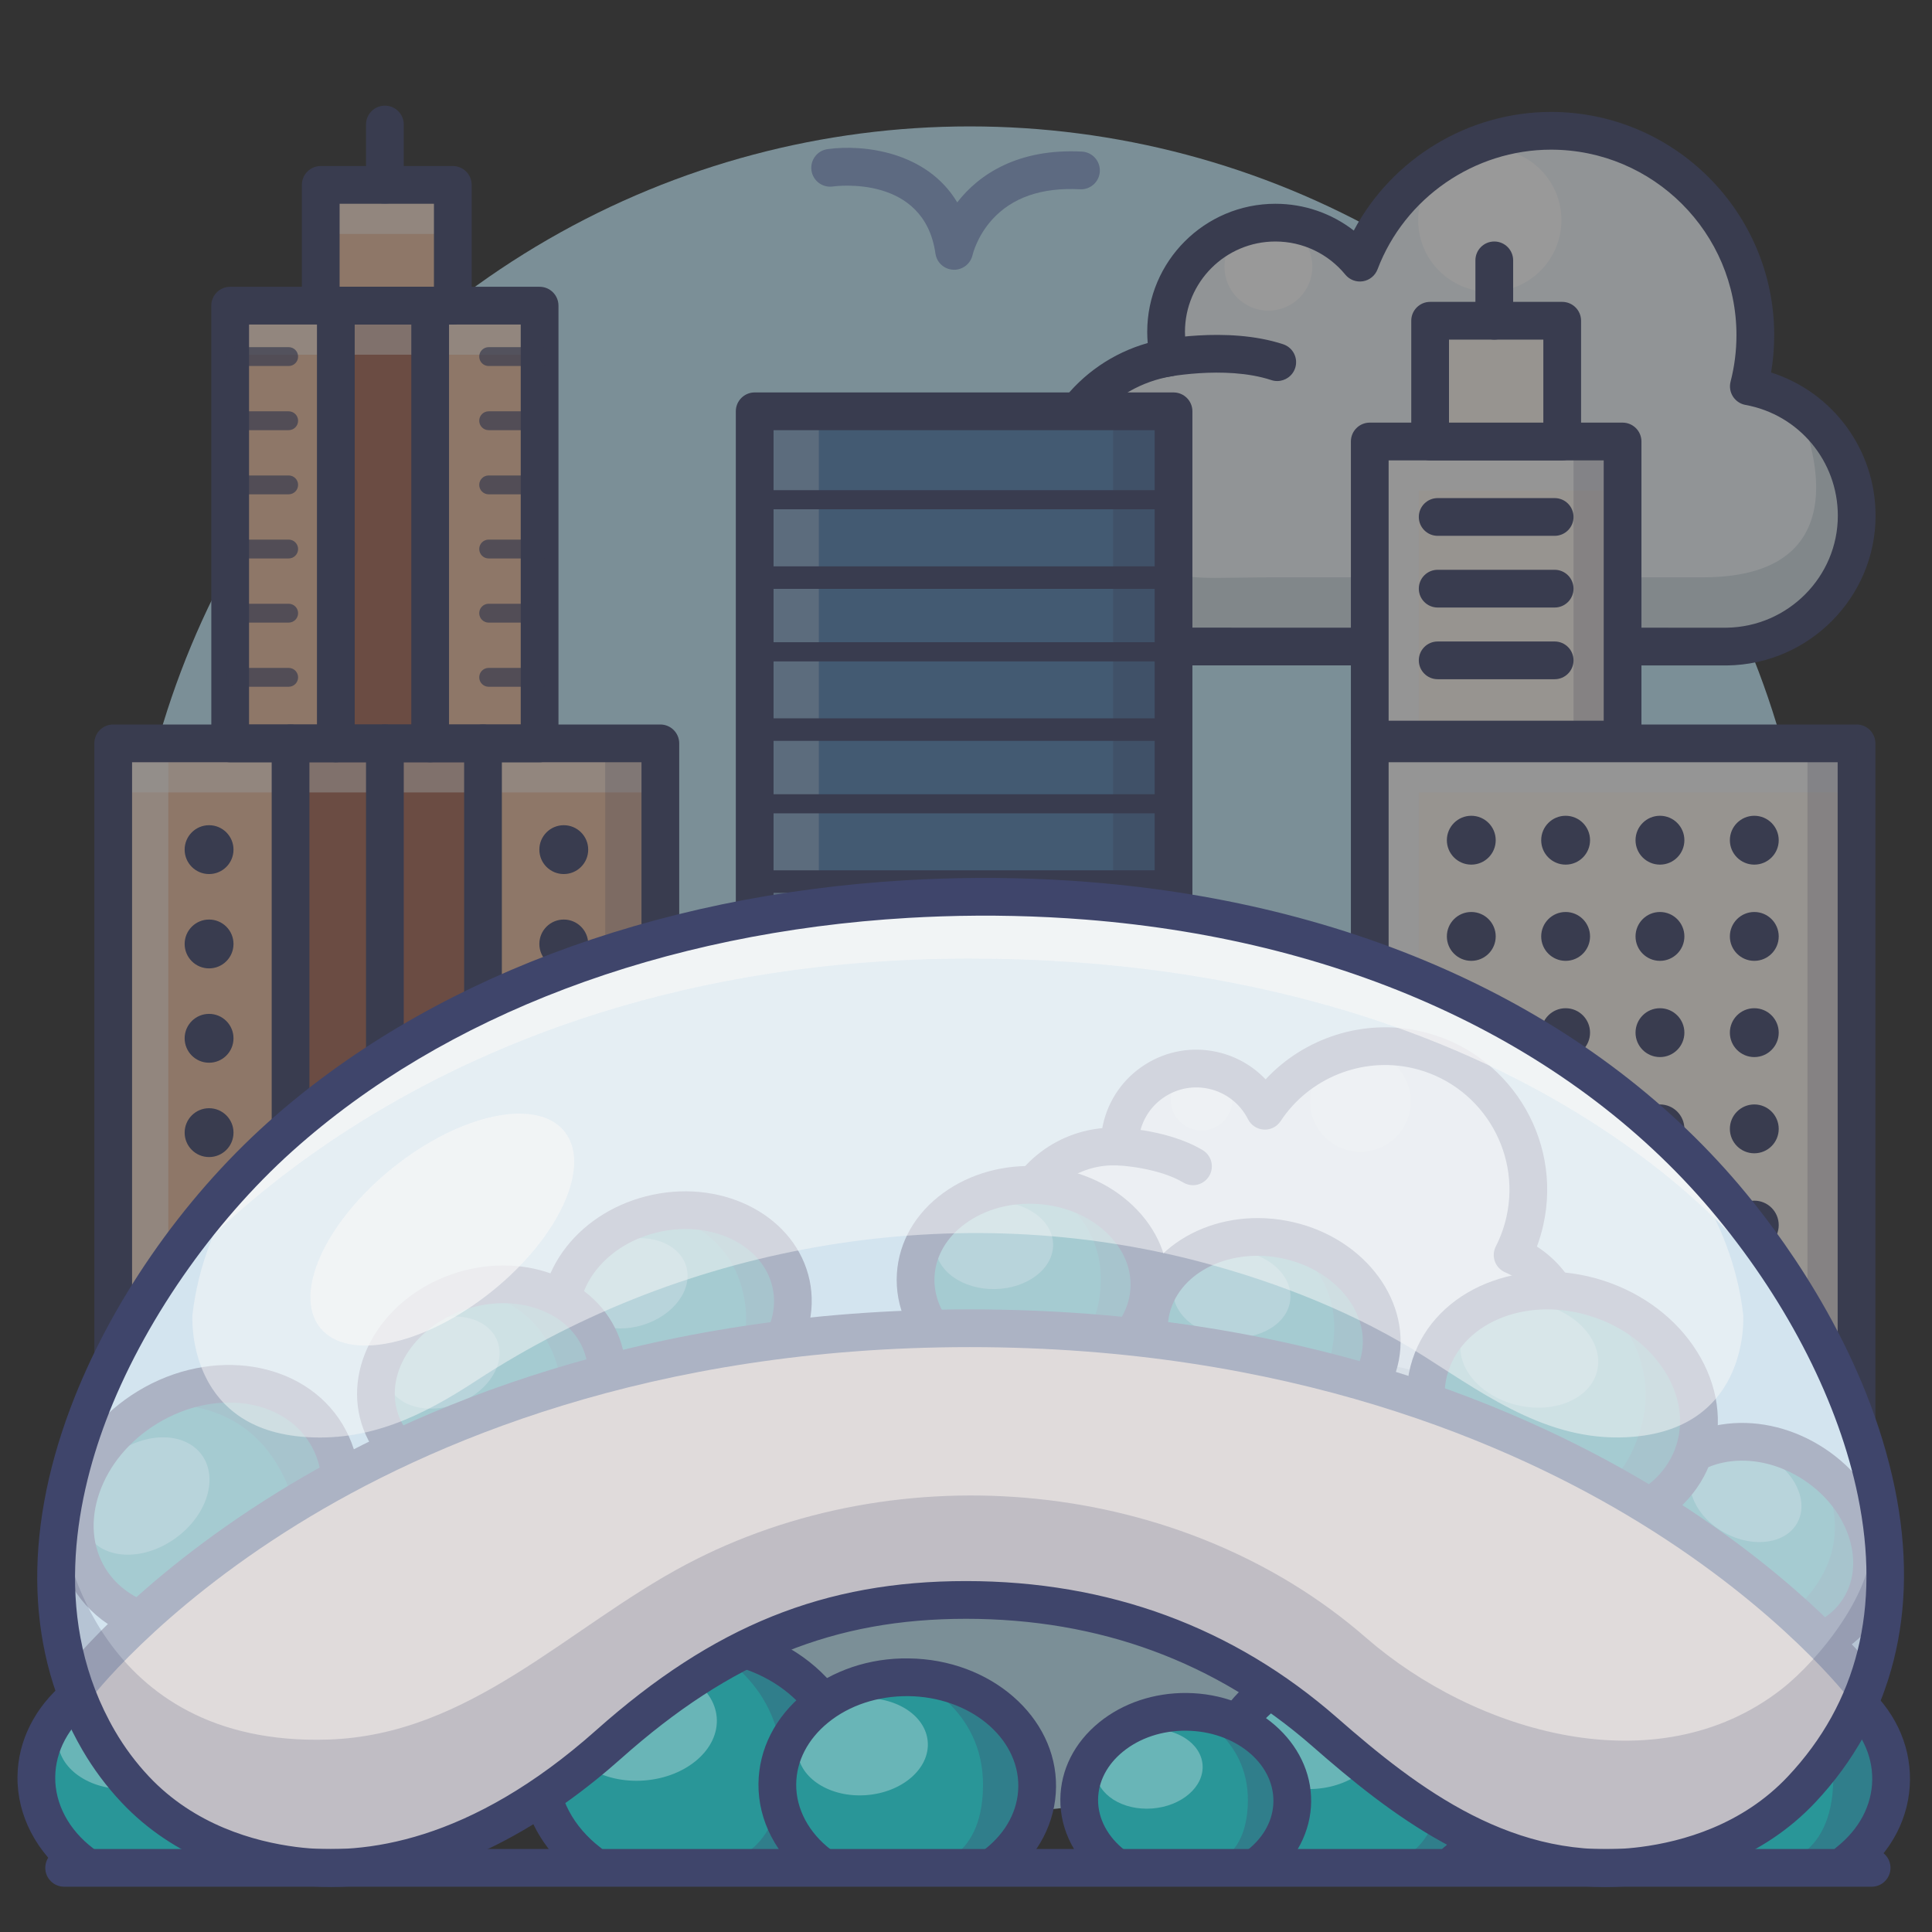 <?xml version="1.0" ?><svg enable-background="new 0 0 512 512" version="1.1" viewBox="0 0 512 512" xml:space="preserve" xmlns="http://www.w3.org/2000/svg" xmlns:xlink="http://www.w3.org/1999/xlink"><rect x="0" y="0" width="512" height="512" fill="#333333" stroke="none"/><g id="Colors"><g opacity="0.5"><g><g><g><circle cx="257" cy="257" fill="#C3ECFC" r="223.5"/></g></g></g><g><g><rect fill="#EABC9D" height="116" width="82" x="61" y="81"/></g></g><g><g><rect fill="#A36654" height="114" width="28" x="89" y="79"/></g></g><g><g><rect fill="#EABC9D" height="203" width="145" x="30" y="197"/></g></g><g><g><g><path d="M492.045,136.668c0,19.104-15.372,34.36-34.422,34.583c-0.138,0.004-0.28-0.251-0.42-0.251H316.162       c-0.42,0-0.84,0.247-1.259,0.234c-20.745-0.664-37.359-17.562-37.359-38.472c0-19.174,13.974-35.02,32.292-38.034       c-0.528-2.182-0.81-4.435-0.81-6.785c0-15.997,12.967-28.948,28.964-28.948c9.025,0,17.084,4.135,22.395,10.607       c7.75-20.43,27.499-34.941,50.645-34.941c29.908,0,54.15,24.243,54.15,54.151c0,4.689-0.596,9.236-1.717,13.577       C479.721,105.336,492.045,119.564,492.045,136.668z" fill="#EFF5F9"/></g></g><g><g><path d="M347.793,70.68c0,6.438-5.218,11.655-11.655,11.655c-6.436,0-11.655-5.217-11.655-11.655       c0-6.437,5.219-11.655,11.655-11.655C342.575,59.024,347.793,64.243,347.793,70.68z" fill="#FFFFFF"/></g></g><g><g><path d="M413.797,58.349c0,10.487-8.502,18.989-18.991,18.989c-10.487,0-18.99-8.502-18.99-18.989       c0-10.488,8.503-18.99,18.99-18.99C405.295,39.358,413.797,47.861,413.797,58.349z" fill="#FFFFFF"/></g></g><g><g><path d="M322.089,153.159c-47.089,0-41.589-39.409-41.589-39.409c-11.25,60,37.666,57.25,37.666,57.25       s124.145,0,139.457,0c15.314,0,30.625-9.173,34.233-28.914C495.462,122.344,475,105.469,475,105.469       c2.277,3.29,22.36,47.531-23.704,47.531H336.01L322.089,153.159z" fill="#CFDBE2"/></g></g><g><g><path d="M440.413,168.298v0.003h-0.38C440.158,168.301,440.287,168.301,440.413,168.298z" fill="#4D4D4D"/></g></g><g><g><path d="M429.138,176.354c-41.585,0-113.969-0.013-114.392-0.026c-23.666-0.757-42.202-19.872-42.202-43.517       c0-19.75,13.026-36.652,31.611-41.907c-0.085-0.98-0.128-1.963-0.128-2.948c0-18.722,15.236-33.954,33.964-33.954       c7.62,0,14.886,2.526,20.777,7.094c10.155-19.061,30.322-31.433,52.262-31.433c32.616,0,59.15,26.535,59.15,59.151       c0,3.327-0.277,6.64-0.826,9.898c16.313,5.192,27.691,20.418,27.691,37.956c0,21.625-17.658,39.425-39.363,39.678       C457.488,176.351,445.776,176.354,429.138,176.354z M457.616,171.347h0.01H457.616z M315.002,166.33       c3.376,0.013,141.602,0.022,142.6,0.017c16.274-0.245,29.443-13.537,29.443-29.679c0-14.441-10.292-26.788-24.474-29.358       c-1.368-0.248-2.57-1.054-3.32-2.225c-0.749-1.17-0.977-2.6-0.63-3.946c1.034-4.002,1.558-8.149,1.558-12.326       c0-27.102-22.049-49.151-49.15-49.151c-20.299,0-38.773,12.746-45.97,31.716c-0.633,1.668-2.106,2.873-3.867,3.161       c-1.76,0.287-3.541-0.384-4.673-1.763c-4.575-5.577-11.329-8.775-18.529-8.775c-13.214,0-23.964,10.746-23.964,23.954       c0,1.895,0.225,3.786,0.669,5.621c0.327,1.352,0.077,2.778-0.691,3.938c-0.768,1.159-1.984,1.946-3.357,2.172       c-16.284,2.679-28.104,16.61-28.104,33.124C282.544,151.004,296.796,165.716,315.002,166.33z" fill="#3F456B"/></g></g><g><g><path d="M338.479,100.979c-0.518,0-1.044-0.081-1.562-0.251c-12.423-4.085-28.917-0.594-29.082-0.559       c-2.699,0.585-5.36-1.131-5.944-3.83s1.13-5.36,3.83-5.944c0.782-0.17,19.342-4.091,34.319,0.832       c2.624,0.862,4.051,3.688,3.188,6.312C342.536,99.644,340.58,100.979,338.479,100.979z" fill="#3F456B"/></g></g></g><g><g><rect fill="#FCF5ED" height="203" width="129" x="363" y="197"/></g></g><g><g><rect fill="#F7F7F7" height="203" width="13" x="363" y="197"/></g></g><g><g><rect fill="#F7F7F7" height="13" width="129" x="363" y="197"/></g></g><g><g><rect fill="#A36654" height="204" width="53" x="77" y="197"/></g></g><g><g><path d="M492,405H363c-2.761,0-5-2.239-5-5V197c0-2.761,2.239-5,5-5h129c2.761,0,5,2.239,5,5v203      C497,402.761,494.761,405,492,405z M368,395h119V202H368V395z" fill="#3F456B"/></g></g><g opacity="0.2"><g><rect fill="#3F456B" height="203" width="13" x="479" y="197"/></g></g><g opacity="0.5"><g><rect fill="#F7F7F7" height="203" width="14.612" x="30" y="197"/></g></g><g opacity="0.5"><g><rect fill="#F7F7F7" height="13" width="145" x="30" y="197"/></g></g><g opacity="0.5"><g><rect fill="#F7F7F7" height="13" width="87" x="59" y="81"/></g></g><g><g><path d="M175,405H30c-2.761,0-5-2.239-5-5V197c0-2.761,2.239-5,5-5h145c2.761,0,5,2.239,5,5v203      C180,402.761,177.761,405,175,405z M35,395h135V202H35V395z" fill="#3F456B"/></g></g><g opacity="0.2"><g><rect fill="#3F456B" height="203" width="14.612" x="160.388" y="197"/></g></g><g><g><rect fill="#FCF5ED" height="79" width="67" x="363" y="117"/></g></g><g><g><rect fill="#F7F7F7" height="79" width="13" x="363" y="117"/></g></g><g><g><rect fill="#F7F7F7" height="13" width="67" x="363" y="117"/></g></g><g><g><path d="M430,201h-67c-2.761,0-5-2.239-5-5v-79c0-2.761,2.239-5,5-5h67c2.761,0,5,2.239,5,5v79      C435,198.761,432.761,201,430,201z M368,191h57v-69h-57V191z" fill="#3F456B"/></g></g><g><g><rect fill="#FCF5ED" height="32" width="35" x="379" y="85"/></g></g><g><g><path d="M414,122h-35c-2.761,0-5-2.239-5-5V85c0-2.761,2.239-5,5-5h35c2.761,0,5,2.239,5,5v32      C419,119.761,416.761,122,414,122z M384,112h25V90h-25V112z" fill="#3F456B"/></g></g><g opacity="0.2"><g><rect fill="#3F456B" height="79" width="13" x="417" y="117"/></g></g><g><g><g><path d="M396.379,222.662c0,3.575-2.897,6.473-6.473,6.473c-3.574,0-6.473-2.898-6.473-6.473       c0-3.575,2.898-6.474,6.473-6.474C393.482,216.189,396.379,219.087,396.379,222.662z" fill="#3F456B"/></g></g><g><g><path d="M421.379,222.662c0,3.575-2.897,6.473-6.473,6.473c-3.574,0-6.473-2.898-6.473-6.473       c0-3.575,2.898-6.474,6.473-6.474C418.482,216.189,421.379,219.087,421.379,222.662z" fill="#3F456B"/></g></g><g><g><path d="M446.379,222.662c0,3.575-2.897,6.473-6.473,6.473c-3.574,0-6.473-2.898-6.473-6.473       c0-3.575,2.898-6.474,6.473-6.474C443.482,216.189,446.379,219.087,446.379,222.662z" fill="#3F456B"/></g></g><g><g><path d="M471.379,222.662c0,3.575-2.897,6.473-6.473,6.473c-3.574,0-6.473-2.898-6.473-6.473       c0-3.575,2.898-6.474,6.473-6.474C468.482,216.189,471.379,219.087,471.379,222.662z" fill="#3F456B"/></g></g></g><g><g><g><path d="M55.406,231.634c-3.575,0-6.473-2.896-6.473-6.473c0-3.574,2.898-6.473,6.473-6.473       c3.575,0,6.474,2.898,6.474,6.473C61.879,228.738,58.98,231.634,55.406,231.634z" fill="#3F456B"/></g></g><g><g><path d="M55.406,256.634c-3.575,0-6.473-2.896-6.473-6.473c0-3.574,2.898-6.473,6.473-6.473       c3.575,0,6.474,2.898,6.474,6.473C61.879,253.738,58.98,256.634,55.406,256.634z" fill="#3F456B"/></g></g><g><g><path d="M55.406,281.634c-3.575,0-6.473-2.896-6.473-6.473c0-3.574,2.898-6.473,6.473-6.473       c3.575,0,6.474,2.898,6.474,6.473C61.879,278.738,58.98,281.634,55.406,281.634z" fill="#3F456B"/></g></g><g><g><path d="M55.406,306.634c-3.575,0-6.473-2.896-6.473-6.473c0-3.574,2.898-6.473,6.473-6.473       c3.575,0,6.474,2.898,6.474,6.473C61.879,303.738,58.98,306.634,55.406,306.634z" fill="#3F456B"/></g></g></g><g><g><g><path d="M149.406,231.634c-3.575,0-6.473-2.896-6.473-6.473c0-3.574,2.898-6.473,6.473-6.473       c3.575,0,6.474,2.898,6.474,6.473C155.879,228.738,152.98,231.634,149.406,231.634z" fill="#3F456B"/></g></g><g><g><path d="M149.406,256.634c-3.575,0-6.473-2.896-6.473-6.473c0-3.574,2.898-6.473,6.473-6.473       c3.575,0,6.474,2.898,6.474,6.473C155.879,253.738,152.98,256.634,149.406,256.634z" fill="#3F456B"/></g></g><g><g><path d="M149.406,281.634c-3.575,0-6.473-2.896-6.473-6.473c0-3.574,2.898-6.473,6.473-6.473       c3.575,0,6.474,2.898,6.474,6.473C155.879,278.738,152.98,281.634,149.406,281.634z" fill="#3F456B"/></g></g><g><g><path d="M149.406,306.634c-3.575,0-6.473-2.896-6.473-6.473c0-3.574,2.898-6.473,6.473-6.473       c3.575,0,6.474,2.898,6.474,6.473C155.879,303.738,152.98,306.634,149.406,306.634z" fill="#3F456B"/></g></g></g><g><g><g><path d="M396.379,273.662c0,3.575-2.897,6.473-6.473,6.473c-3.574,0-6.473-2.898-6.473-6.473       c0-3.575,2.898-6.474,6.473-6.474C393.482,267.189,396.379,270.087,396.379,273.662z" fill="#3F456B"/></g></g><g><g><path d="M421.379,273.662c0,3.575-2.897,6.473-6.473,6.473c-3.574,0-6.473-2.898-6.473-6.473       c0-3.575,2.898-6.474,6.473-6.474C418.482,267.189,421.379,270.087,421.379,273.662z" fill="#3F456B"/></g></g><g><g><path d="M446.379,273.662c0,3.575-2.897,6.473-6.473,6.473c-3.574,0-6.473-2.898-6.473-6.473       c0-3.575,2.898-6.474,6.473-6.474C443.482,267.189,446.379,270.087,446.379,273.662z" fill="#3F456B"/></g></g><g><g><path d="M471.379,273.662c0,3.575-2.897,6.473-6.473,6.473c-3.574,0-6.473-2.898-6.473-6.473       c0-3.575,2.898-6.474,6.473-6.474C468.482,267.189,471.379,270.087,471.379,273.662z" fill="#3F456B"/></g></g></g><g><g><g><path d="M396.379,299.162c0,3.575-2.897,6.473-6.473,6.473c-3.574,0-6.473-2.898-6.473-6.473       c0-3.575,2.898-6.474,6.473-6.474C393.482,292.689,396.379,295.587,396.379,299.162z" fill="#3F456B"/></g></g><g><g><path d="M421.379,299.162c0,3.575-2.897,6.473-6.473,6.473c-3.574,0-6.473-2.898-6.473-6.473       c0-3.575,2.898-6.474,6.473-6.474C418.482,292.689,421.379,295.587,421.379,299.162z" fill="#3F456B"/></g></g><g><g><path d="M446.379,299.162c0,3.575-2.897,6.473-6.473,6.473c-3.574,0-6.473-2.898-6.473-6.473       c0-3.575,2.898-6.474,6.473-6.474C443.482,292.689,446.379,295.587,446.379,299.162z" fill="#3F456B"/></g></g><g><g><path d="M471.379,299.162c0,3.575-2.897,6.473-6.473,6.473c-3.574,0-6.473-2.898-6.473-6.473       c0-3.575,2.898-6.474,6.473-6.474C468.482,292.689,471.379,295.587,471.379,299.162z" fill="#3F456B"/></g></g></g><g><g><g><path d="M396.379,324.662c0,3.575-2.897,6.473-6.473,6.473c-3.574,0-6.473-2.898-6.473-6.473       c0-3.575,2.898-6.474,6.473-6.474C393.482,318.189,396.379,321.087,396.379,324.662z" fill="#3F456B"/></g></g><g><g><path d="M421.379,324.662c0,3.575-2.897,6.473-6.473,6.473c-3.574,0-6.473-2.898-6.473-6.473       c0-3.575,2.898-6.474,6.473-6.474C418.482,318.189,421.379,321.087,421.379,324.662z" fill="#3F456B"/></g></g><g><g><path d="M446.379,324.662c0,3.575-2.897,6.473-6.473,6.473c-3.574,0-6.473-2.898-6.473-6.473       c0-3.575,2.898-6.474,6.473-6.474C443.482,318.189,446.379,321.087,446.379,324.662z" fill="#3F456B"/></g></g><g><g><path d="M471.379,324.662c0,3.575-2.897,6.473-6.473,6.473c-3.574,0-6.473-2.898-6.473-6.473       c0-3.575,2.898-6.474,6.473-6.474C468.482,318.189,471.379,321.087,471.379,324.662z" fill="#3F456B"/></g></g></g><g><g><g><path d="M396.379,248.162c0,3.575-2.897,6.473-6.473,6.473c-3.574,0-6.473-2.898-6.473-6.473       c0-3.575,2.898-6.474,6.473-6.474C393.482,241.689,396.379,244.587,396.379,248.162z" fill="#3F456B"/></g></g><g><g><path d="M421.379,248.162c0,3.575-2.897,6.473-6.473,6.473c-3.574,0-6.473-2.898-6.473-6.473       c0-3.575,2.898-6.474,6.473-6.474C418.482,241.689,421.379,244.587,421.379,248.162z" fill="#3F456B"/></g></g><g><g><path d="M446.379,248.162c0,3.575-2.897,6.473-6.473,6.473c-3.574,0-6.473-2.898-6.473-6.473       c0-3.575,2.898-6.474,6.473-6.474C443.482,241.689,446.379,244.587,446.379,248.162z" fill="#3F456B"/></g></g><g><g><path d="M471.379,248.162c0,3.575-2.897,6.473-6.473,6.473c-3.574,0-6.473-2.898-6.473-6.473       c0-3.575,2.898-6.474,6.473-6.474C468.482,241.689,471.379,244.587,471.379,248.162z" fill="#3F456B"/></g></g></g><g><g><path d="M412,142h-31c-2.761,0-5-2.239-5-5s2.239-5,5-5h31c2.761,0,5,2.239,5,5S414.761,142,412,142z" fill="#3F456B"/></g></g><g><g><path d="M412,161h-31c-2.761,0-5-2.239-5-5s2.239-5,5-5h31c2.761,0,5,2.239,5,5S414.761,161,412,161z" fill="#3F456B"/></g></g><g><g><path d="M412,180h-31c-2.761,0-5-2.239-5-5s2.239-5,5-5h31c2.761,0,5,2.239,5,5S414.761,180,412,180z" fill="#3F456B"/></g></g><g><g><g><rect fill="#5481B2" height="207" width="111" x="200" y="109"/></g></g><g opacity="0.3"><g><rect fill="#3F456B" height="207" width="16" x="295" y="109"/></g></g><g opacity="0.3"><g><rect fill="#F7F7F7" height="207" width="16" x="201" y="109"/></g></g><g><g><path d="M311,321H200c-2.761,0-5-2.239-5-5V109c0-2.761,2.239-5,5-5h111c2.761,0,5,2.239,5,5v207       C316,318.761,313.761,321,311,321z M205,311h101V114H205V311z" fill="#3F456B"/></g></g><g><g><g><path d="M311,156.051H200.793c-1.381,0-2.5-1.119-2.5-2.5s1.119-2.5,2.5-2.5H311c1.381,0,2.5,1.119,2.5,2.5        S312.381,156.051,311,156.051z" fill="#3F456B"/></g></g><g><g><path d="M311,134.953H200.793c-1.381,0-2.5-1.119-2.5-2.5s1.119-2.5,2.5-2.5H311c1.381,0,2.5,1.119,2.5,2.5        S312.381,134.953,311,134.953z" fill="#3F456B"/></g></g><g><g><path d="M311,175.231H200.793c-1.381,0-2.5-1.119-2.5-2.5s1.119-2.5,2.5-2.5H311c1.381,0,2.5,1.119,2.5,2.5        S312.381,175.231,311,175.231z" fill="#3F456B"/></g></g><g><g><path d="M311,196.33H200.793c-1.381,0-2.5-1.119-2.5-2.5s1.119-2.5,2.5-2.5H311c1.381,0,2.5,1.119,2.5,2.5        S312.381,196.33,311,196.33z" fill="#3F456B"/></g></g><g><g><path d="M311,215.509H200.793c-1.381,0-2.5-1.119-2.5-2.5s1.119-2.5,2.5-2.5H311c1.381,0,2.5,1.119,2.5,2.5        S312.381,215.509,311,215.509z" fill="#3F456B"/></g></g><g><g><path d="M311,236.607H200.793c-1.381,0-2.5-1.119-2.5-2.5s1.119-2.5,2.5-2.5H311c1.381,0,2.5,1.119,2.5,2.5        S312.381,236.607,311,236.607z" fill="#3F456B"/></g></g><g><g><path d="M311,255.788H200.793c-1.381,0-2.5-1.119-2.5-2.5s1.119-2.5,2.5-2.5H311c1.381,0,2.5,1.119,2.5,2.5        S312.381,255.788,311,255.788z" fill="#3F456B"/></g></g><g><g><path d="M311,276.886H200.793c-1.381,0-2.5-1.119-2.5-2.5s1.119-2.5,2.5-2.5H311c1.381,0,2.5,1.119,2.5,2.5        S312.381,276.886,311,276.886z" fill="#3F456B"/></g></g><g><g><path d="M311,296.065H200.793c-1.381,0-2.5-1.119-2.5-2.5s1.119-2.5,2.5-2.5H311c1.381,0,2.5,1.119,2.5,2.5        S312.381,296.065,311,296.065z" fill="#3F456B"/></g></g></g><g><g><g><path d="M311,155.092H200.793c-1.381,0-2.5-1.119-2.5-2.5s1.119-2.5,2.5-2.5H311c1.381,0,2.5,1.119,2.5,2.5        S312.381,155.092,311,155.092z" fill="#3F456B"/></g></g><g><g><path d="M311,134.953H200.793c-1.381,0-2.5-1.119-2.5-2.5s1.119-2.5,2.5-2.5H311c1.381,0,2.5,1.119,2.5,2.5        S312.381,134.953,311,134.953z" fill="#3F456B"/></g></g><g><g><path d="M311,175.231H200.793c-1.381,0-2.5-1.119-2.5-2.5s1.119-2.5,2.5-2.5H311c1.381,0,2.5,1.119,2.5,2.5        S312.381,175.231,311,175.231z" fill="#3F456B"/></g></g><g><g><path d="M311,195.37H200.793c-1.381,0-2.5-1.119-2.5-2.5s1.119-2.5,2.5-2.5H311c1.381,0,2.5,1.119,2.5,2.5        S312.381,195.37,311,195.37z" fill="#3F456B"/></g></g><g><g><path d="M311,215.509H200.793c-1.381,0-2.5-1.119-2.5-2.5s1.119-2.5,2.5-2.5H311c1.381,0,2.5,1.119,2.5,2.5        S312.381,215.509,311,215.509z" fill="#3F456B"/></g></g><g><g><path d="M311,235.648H200.793c-1.381,0-2.5-1.119-2.5-2.5s1.119-2.5,2.5-2.5H311c1.381,0,2.5,1.119,2.5,2.5        S312.381,235.648,311,235.648z" fill="#3F456B"/></g></g><g><g><path d="M311,255.788H200.793c-1.381,0-2.5-1.119-2.5-2.5s1.119-2.5,2.5-2.5H311c1.381,0,2.5,1.119,2.5,2.5        S312.381,255.788,311,255.788z" fill="#3F456B"/></g></g><g><g><path d="M311,275.927H200.793c-1.381,0-2.5-1.119-2.5-2.5s1.119-2.5,2.5-2.5H311c1.381,0,2.5,1.119,2.5,2.5        S312.381,275.927,311,275.927z" fill="#3F456B"/></g></g><g><g><path d="M311,296.065H200.793c-1.381,0-2.5-1.119-2.5-2.5s1.119-2.5,2.5-2.5H311c1.381,0,2.5,1.119,2.5,2.5        S312.381,296.065,311,296.065z" fill="#3F456B"/></g></g></g></g><g><g><path d="M396,90c-2.761,0-5-2.239-5-5V69c0-2.761,2.239-5,5-5s5,2.239,5,5v16C401,87.761,398.761,90,396,90z" fill="#3F456B"/></g></g><g><g><rect fill="#EABC9D" height="32" width="35" x="85" y="49"/></g></g><g><g><path d="M102,54c-2.761,0-5-2.239-5-5V33c0-2.761,2.239-5,5-5s5,2.239,5,5v16C107,51.761,104.761,54,102,54z" fill="#3F456B"/></g></g><g><g><path d="M77,401c-2.761,0-5-2.239-5-5V197c0-2.761,2.239-5,5-5s5,2.239,5,5v199C82,398.761,79.761,401,77,401z" fill="#3F456B"/></g></g><g><g><path d="M102,401c-2.761,0-5-2.239-5-5V197c0-2.761,2.239-5,5-5s5,2.239,5,5v199      C107,398.761,104.761,401,102,401z" fill="#3F456B"/></g></g><g><g><path d="M89,202c-2.761,0-5-2.239-5-5V81c0-2.761,2.239-5,5-5s5,2.239,5,5v116C94,199.761,91.761,202,89,202z" fill="#3F456B"/></g></g><g><g><path d="M114,202c-2.761,0-5-2.239-5-5V81c0-2.761,2.239-5,5-5s5,2.239,5,5v116C119,199.761,116.761,202,114,202      z" fill="#3F456B"/></g></g><g><g><path d="M128,401c-2.761,0-5-2.239-5-5V197c0-2.761,2.239-5,5-5s5,2.239,5,5v199      C133,398.761,130.761,401,128,401z" fill="#3F456B"/></g></g><g><g><path d="M143,202H61c-2.761,0-5-2.239-5-5V81c0-2.761,2.239-5,5-5h82c2.761,0,5,2.239,5,5v116      C148,199.761,145.761,202,143,202z M66,192h72V86H66V192z" fill="#3F456B"/></g></g><g opacity="0.7"><g><g><path d="M76.5,182h-14c-1.381,0-2.5-1.119-2.5-2.5s1.119-2.5,2.5-2.5h14c1.381,0,2.5,1.119,2.5,2.5       S77.881,182,76.5,182z" fill="#3F456B"/></g></g><g><g><path d="M76.5,165h-14c-1.381,0-2.5-1.119-2.5-2.5s1.119-2.5,2.5-2.5h14c1.381,0,2.5,1.119,2.5,2.5       S77.881,165,76.5,165z" fill="#3F456B"/></g></g><g><g><path d="M76.5,148h-14c-1.381,0-2.5-1.119-2.5-2.5s1.119-2.5,2.5-2.5h14c1.381,0,2.5,1.119,2.5,2.5       S77.881,148,76.5,148z" fill="#3F456B"/></g></g><g><g><path d="M76.5,131h-14c-1.381,0-2.5-1.119-2.5-2.5s1.119-2.5,2.5-2.5h14c1.381,0,2.5,1.119,2.5,2.5       S77.881,131,76.5,131z" fill="#3F456B"/></g></g><g><g><path d="M76.5,114h-14c-1.381,0-2.5-1.119-2.5-2.5s1.119-2.5,2.5-2.5h14c1.381,0,2.5,1.119,2.5,2.5       S77.881,114,76.5,114z" fill="#3F456B"/></g></g><g><g><path d="M76.5,97h-14c-1.381,0-2.5-1.119-2.5-2.5s1.119-2.5,2.5-2.5h14c1.381,0,2.5,1.119,2.5,2.5       S77.881,97,76.5,97z" fill="#3F456B"/></g></g></g><g opacity="0.7"><g><g><path d="M143.5,182h-14c-1.381,0-2.5-1.119-2.5-2.5s1.119-2.5,2.5-2.5h14c1.381,0,2.5,1.119,2.5,2.5       S144.881,182,143.5,182z" fill="#3F456B"/></g></g><g><g><path d="M143.5,165h-14c-1.381,0-2.5-1.119-2.5-2.5s1.119-2.5,2.5-2.5h14c1.381,0,2.5,1.119,2.5,2.5       S144.881,165,143.5,165z" fill="#3F456B"/></g></g><g><g><path d="M143.5,148h-14c-1.381,0-2.5-1.119-2.5-2.5s1.119-2.5,2.5-2.5h14c1.381,0,2.5,1.119,2.5,2.5       S144.881,148,143.5,148z" fill="#3F456B"/></g></g><g><g><path d="M143.5,131h-14c-1.381,0-2.5-1.119-2.5-2.5s1.119-2.5,2.5-2.5h14c1.381,0,2.5,1.119,2.5,2.5       S144.881,131,143.5,131z" fill="#3F456B"/></g></g><g><g><path d="M143.5,114h-14c-1.381,0-2.5-1.119-2.5-2.5s1.119-2.5,2.5-2.5h14c1.381,0,2.5,1.119,2.5,2.5       S144.881,114,143.5,114z" fill="#3F456B"/></g></g><g><g><path d="M143.5,97h-14c-1.381,0-2.5-1.119-2.5-2.5s1.119-2.5,2.5-2.5h14c1.381,0,2.5,1.119,2.5,2.5       S144.881,97,143.5,97z" fill="#3F456B"/></g></g></g><g opacity="0.5"><g><rect fill="#F7F7F7" height="13" width="37" x="84" y="49"/></g></g><g><g><path d="M120,86H85c-2.761,0-5-2.239-5-5V49c0-2.761,2.239-5,5-5h35c2.761,0,5,2.239,5,5v32      C125,83.761,122.761,86,120,86z M90,76h25V54H90V76z" fill="#3F456B"/></g></g></g><g><g><g><g><path d="M21.661,493.812c-7.465-5.675-12.117-13.859-12.025-22.914c0.172-16.885,16.771-30.406,37.075-30.2       c20.304,0.207,36.624,14.063,36.452,30.948c-0.088,8.607-4.443,16.34-11.383,21.825" fill="#299698"/></g></g></g><g opacity="0.3"><g><path d="M48.238,441.162c0,0,19.834,8.052,19.607,30.328c-0.227,22.275-16.06,22.628-16.06,22.628      s25.666,6.99,30.789-17.261C87.697,452.606,65.091,441.013,48.238,441.162z" fill="#3F456B"/></g></g><g opacity="0.3"><g><path d="M52.202,458.971c0.569,7.561-7.219,14.312-17.395,15.078c-10.177,0.766-18.888-4.743-19.457-12.304      c-0.57-7.561,7.219-14.312,17.395-15.077C42.922,445.901,51.633,451.41,52.202,458.971z" fill="#FFFFFF"/></g></g><g><g><g><path d="M21.657,498.812c-1.054,0-2.118-0.333-3.022-1.02c-9.001-6.842-14.104-16.664-13.999-26.945       c0.198-19.471,18.822-35.151,41.619-35.151c0.169,0,0.336,0.001,0.506,0.003c10.985,0.111,21.316,3.808,29.09,10.407       c8.038,6.824,12.41,15.913,12.311,25.591c-0.1,9.88-4.817,19.006-13.282,25.697c-2.167,1.713-5.311,1.345-7.023-0.822       c-1.712-2.167-1.345-5.311,0.822-7.023c6.046-4.78,9.415-11.156,9.484-17.954c0.067-6.654-3.052-13-8.784-17.866       c-5.997-5.091-14.065-7.943-22.719-8.031c-0.136-0.001-0.272-0.002-0.408-0.002c-17.33,0-31.474,11.261-31.617,25.253       c-0.072,7.09,3.591,13.972,10.051,18.883c2.198,1.671,2.626,4.808,0.955,7.006C24.658,498.131,23.166,498.812,21.657,498.812z" fill="#3F456B"/></g></g></g></g><g><g><g><g><path d="M439.661,493.812c-7.465-5.675-12.117-13.859-12.025-22.914c0.172-16.885,16.771-30.406,37.075-30.2       c20.304,0.207,36.624,14.063,36.452,30.948c-0.088,8.607-4.443,16.34-11.383,21.825" fill="#299698"/></g></g></g><g opacity="0.3"><g><path d="M466.238,441.162c0,0,19.834,8.052,19.607,30.328c-0.227,22.275-16.06,22.628-16.06,22.628      s25.666,6.99,30.789-17.261C505.697,452.606,483.091,441.013,466.238,441.162z" fill="#3F456B"/></g></g><g opacity="0.3"><g><path d="M470.202,458.971c0.569,7.561-7.219,14.312-17.395,15.078c-10.177,0.766-18.888-4.743-19.457-12.304      c-0.57-7.561,7.219-14.312,17.395-15.077C460.922,445.901,469.633,451.41,470.202,458.971z" fill="#FFFFFF"/></g></g><g><g><g><path d="M439.657,498.812c-1.054,0-2.118-0.333-3.022-1.02c-9.001-6.842-14.104-16.664-13.999-26.945       c0.198-19.471,18.822-35.151,41.619-35.151c0.169,0,0.336,0.001,0.506,0.003c10.985,0.111,21.316,3.808,29.09,10.407       c8.038,6.824,12.41,15.913,12.311,25.591c-0.1,9.88-4.817,19.006-13.282,25.697c-2.167,1.713-5.311,1.345-7.023-0.822       c-1.712-2.167-1.345-5.311,0.822-7.023c6.046-4.78,9.415-11.156,9.484-17.954c0.067-6.654-3.052-13-8.784-17.866       c-5.997-5.091-14.065-7.943-22.719-8.031c-17.485-0.138-31.881,11.149-32.024,25.251c-0.072,7.09,3.591,13.972,10.051,18.883       c2.198,1.671,2.626,4.808,0.955,7.006C442.658,498.131,441.166,498.812,439.657,498.812z" fill="#3F456B"/></g></g></g></g><g><g><g><g><path d="M335.661,493.812c-7.465-5.675-12.117-13.859-12.025-22.914c0.172-16.885,16.771-30.406,37.075-30.2       c20.304,0.207,36.624,14.063,36.452,30.948c-0.088,8.607-4.443,16.34-11.383,21.825" fill="#299698"/></g></g></g><g opacity="0.3"><g><path d="M362.238,441.162c0,0,19.834,8.052,19.607,30.328c-0.227,22.275-16.06,22.628-16.06,22.628      s25.666,6.99,30.789-17.261C401.697,452.606,379.091,441.013,362.238,441.162z" fill="#3F456B"/></g></g><g opacity="0.3"><g><path d="M366.202,458.971c0.569,7.561-7.219,14.312-17.395,15.078c-10.177,0.766-18.888-4.743-19.457-12.304      c-0.57-7.561,7.219-14.312,17.395-15.077C356.922,445.901,365.633,451.41,366.202,458.971z" fill="#FFFFFF"/></g></g><g><g><g><path d="M335.657,498.812c-1.054,0-2.118-0.333-3.022-1.02c-9.001-6.842-14.104-16.664-13.999-26.945       c0.198-19.471,18.822-35.151,41.619-35.151c0.169,0,0.336,0.001,0.506,0.003c10.985,0.111,21.316,3.808,29.09,10.407       c8.038,6.824,12.41,15.913,12.311,25.591c-0.1,9.88-4.817,19.006-13.282,25.697c-2.167,1.713-5.311,1.345-7.023-0.822       c-1.712-2.167-1.345-5.311,0.822-7.023c6.046-4.78,9.415-11.156,9.484-17.954c0.067-6.654-3.052-13-8.784-17.866       c-5.997-5.091-14.065-7.943-22.719-8.031c-0.136-0.001-0.272-0.002-0.408-0.002c-17.33,0-31.474,11.261-31.617,25.253       c-0.072,7.09,3.591,13.972,10.051,18.883c2.198,1.671,2.626,4.808,0.955,7.006       C338.658,498.131,337.166,498.812,335.657,498.812z" fill="#3F456B"/></g></g></g></g><g><g><g><g><path d="M156.201,493.682c-8.248-6.269-13.387-15.311-13.285-25.315c0.19-18.654,18.528-33.592,40.959-33.364       c22.431,0.228,40.461,15.536,40.271,34.19c-0.097,9.509-4.909,18.052-12.575,24.112" fill="#299698"/></g></g></g><g opacity="0.3"><g><path d="M185.563,435.515c0,0,21.912,8.895,21.661,33.506c-0.25,24.609-17.743,24.999-17.743,24.999      s28.355,7.722,34.015-19.07S204.182,435.351,185.563,435.515z" fill="#3F456B"/></g></g><g opacity="0.3"><g><path d="M189.942,455.19c0.629,8.353-7.975,15.811-19.218,16.658c-11.243,0.846-20.867-5.24-21.495-13.593      c-0.629-8.353,7.975-15.811,19.218-16.657C179.69,440.751,189.314,446.837,189.942,455.19z" fill="#FFFFFF"/></g></g><g><g><g><path d="M156.197,498.682c-1.055,0-2.118-0.333-3.022-1.02c-9.811-7.458-15.372-18.154-15.258-29.346       c0.217-21.381,20.861-38.598,46.01-38.313c25.152,0.256,45.438,17.859,45.22,39.241c-0.109,10.753-5.25,20.691-14.474,27.984       c-2.166,1.712-5.31,1.345-7.023-0.821c-1.712-2.167-1.345-5.311,0.821-7.023c6.807-5.381,10.599-12.569,10.677-20.241       c0.161-15.868-15.685-28.94-35.323-29.14C183.673,440,183.52,440,183.37,440c-19.433,0-35.293,12.672-35.454,28.417       c-0.081,8,4.042,15.757,11.311,21.284c2.198,1.671,2.625,4.808,0.955,7.006C159.197,498.001,157.706,498.682,156.197,498.682z" fill="#3F456B"/></g></g></g></g><g><g><g><g><path d="M295.236,494.446c-5.733-4.358-9.306-10.643-9.235-17.598c0.132-12.968,12.88-23.352,28.473-23.193       c15.593,0.159,28.127,10.8,27.995,23.768c-0.067,6.61-3.413,12.549-8.742,16.762" fill="#299698"/></g></g></g><g opacity="0.3"><g><path d="M315.647,454.011c0,0,15.232,6.184,15.058,23.292c-0.174,17.107-12.334,17.379-12.334,17.379      s19.711,5.368,23.646-13.257C345.952,462.801,328.591,453.897,315.647,454.011z" fill="#3F456B"/></g></g><g opacity="0.3"><g><path d="M318.692,467.689c0.437,5.807-5.544,10.991-13.36,11.58c-7.816,0.588-14.506-3.643-14.943-9.449      c-0.438-5.807,5.544-10.991,13.36-11.579C311.565,457.651,318.255,461.882,318.692,467.689z" fill="#FFFFFF"/></g></g><g><g><g><path d="M295.232,499.447c-1.055,0-2.117-0.333-3.022-1.02c-7.208-5.479-11.293-13.362-11.209-21.629       c0.079-7.784,3.73-15.009,10.28-20.345c6.281-5.117,14.54-7.878,23.243-7.797c18.325,0.186,33.104,13.114,32.944,28.818       c-0.08,7.83-3.958,15.351-10.641,20.633c-2.167,1.713-5.311,1.344-7.023-0.822c-1.712-2.167-1.345-5.311,0.822-7.023       c4.363-3.449,6.793-8.027,6.843-12.89c0.104-10.19-10.235-18.587-23.047-18.718c-6.378-0.075-12.352,1.906-16.826,5.551       c-4.206,3.426-6.548,7.934-6.597,12.693c-0.051,5.075,2.595,10.02,7.262,13.567c2.198,1.671,2.626,4.808,0.955,7.006       C298.233,498.766,296.742,499.447,295.232,499.447z" fill="#3F456B"/></g></g></g></g><g><g><path d="M249.247,238.008c-78.297,1.229-166.289,30.217-208.878,100.1c-10.653,17.48-17.845,36.888-21.809,56.946     c-5.324,26.942-2.088,58.585,17.273,79.17c11.193,11.901,26.549,18.211,42.064,20.208c31.171,4.012,60.8-12.045,83.397-32.155     C189.666,437.027,217.75,424,256,424c35.877,0,68.131,11.407,95.093,35.017c24.317,21.294,50.283,39.791,84.276,35.415     c15.515-1.997,30.871-8.307,42.064-20.208c19.361-20.585,22.597-52.228,17.273-79.171C473.06,285.523,373,238,253.322,237.969     C251.967,237.969,250.608,237.987,249.247,238.008z" fill="#DAE1EA"/></g></g><g opacity="0.3"><g><g><path d="M17,441c0,0-20-89,82-158s224-45,279-24s153,113,114,199c0,0-88-69-239-69S17,441,17,441z" fill="#C3ECFC"/></g></g><g><g><g><path d="M415.215,360.458c-2.92,13.097-15.791,21.207-28.885,18.448c-0.095-0.018-0.154-0.215-0.25-0.236       l-96.694-21.558c-0.288-0.064-0.613,0.041-0.899-0.032c-14.121-3.626-22.928-17.751-19.732-32.086       c2.931-13.145,14.933-21.873,27.952-21.14c-0.029-1.577,0.123-3.164,0.482-4.775c2.445-10.967,13.314-17.864,24.282-15.419       c6.188,1.379,11.08,5.446,13.732,10.695c8.436-12.821,24.193-19.751,40.061-16.214c20.504,4.571,33.419,24.897,28.847,45.401       c-0.717,3.215-1.82,6.241-3.252,9.046C411.554,337.094,417.829,348.732,415.215,360.458z" fill="#EFF5F9"/></g></g><g><g><path d="M326.405,293.17c-0.984,4.413-5.359,7.193-9.772,6.209c-4.413-0.984-7.193-5.358-6.209-9.772       c0.984-4.413,5.359-7.193,9.772-6.209C324.609,284.382,327.389,288.757,326.405,293.17z" fill="#FFFFFF"/></g></g><g><g><path d="M373.541,294.804c-1.603,7.19-8.731,11.719-15.922,10.116c-7.19-1.603-11.72-8.731-10.117-15.921       c1.603-7.19,8.732-11.72,15.922-10.117C370.614,280.486,375.144,287.614,373.541,294.804z" fill="#FFFFFF"/></g></g><g><g><path d="M296.176,345.787c-32.283-7.197-22.489-33.375-22.489-33.375       c-16.884,39.415,17.072,45.006,17.072,45.006s85.11,18.975,95.608,21.316c10.499,2.341,22.398-1.608,27.888-14.59       c5.49-12.984-5.959-27.68-5.959-27.68c1.058,2.604,8.065,36.004-23.516,28.963l-79.037-17.621L296.176,345.787z" fill="#CFDBE2"/></g></g><g><g><path d="M374.983,374.251l-0.001,0.002l-0.26-0.058C374.807,374.214,374.896,374.234,374.983,374.251z" fill="#4D4D4D"/></g></g><g><g><path d="M391.339,384.497c-2,0-4.025-0.205-6.055-0.633c-0.413-0.08-97.619-21.764-98.048-21.874       c-16.897-4.339-27.159-21.052-23.369-38.051c3.076-13.797,14.564-23.689,28.244-24.971c0.059-0.324,0.125-0.646,0.196-0.968       c1.473-6.608,5.431-12.245,11.145-15.874c5.713-3.628,12.498-4.814,19.105-3.341c4.977,1.11,9.417,3.652,12.84,7.255       c10.273-11.051,25.941-16.125,40.954-12.777c23.161,5.164,37.803,28.208,32.64,51.369c-0.435,1.947-1,3.858-1.694,5.717       c10.235,6.573,15.525,18.961,12.797,31.198v0C417.062,375.146,404.825,384.497,391.339,384.497z M387.384,374.087       c10.418,2.132,20.663-4.457,22.95-14.717c0,0,0,0,0,0c2.051-9.197-2.75-18.522-11.416-22.173       c-1.281-0.54-2.279-1.588-2.756-2.894s-0.388-2.75,0.244-3.988c1.263-2.473,2.213-5.117,2.825-7.859       c3.964-17.78-7.276-35.469-25.055-39.433c-13.316-2.972-27.301,2.69-34.797,14.083c-0.98,1.491-2.681,2.358-4.462,2.244       c-1.781-0.102-3.373-1.145-4.178-2.737c-2.083-4.124-5.858-7.064-10.357-8.067c-4.002-0.892-8.109-0.174-11.569,2.022       c-3.458,2.196-5.854,5.609-6.746,9.609c-0.264,1.183-0.387,2.396-0.365,3.605c0.025,1.391-0.53,2.729-1.532,3.692       c-1.001,0.964-2.362,1.47-3.749,1.39c-10.859-0.619-20.43,6.644-22.794,17.251c-2.604,11.678,4.434,23.16,16.026,26.171       C292.412,352.91,386.717,373.94,387.384,374.087L387.384,374.087z" fill="#3F456B"/></g></g><g><g><path d="M316.147,314.09c-0.87,0-1.751-0.228-2.553-0.705c-6.265-3.729-15.912-4.598-19.1-4.618       c-2.762-0.018-4.986-2.27-4.969-5.031c0.018-2.751,2.253-4.969,5-4.969c0.011,0,0.021,0,0.032,0       c0.579,0.004,14.295,0.157,24.153,6.025c2.373,1.413,3.151,4.481,1.739,6.854C319.513,313.218,317.852,314.09,316.147,314.09z" fill="#3F456B"/></g></g></g><g><g><g><g><path d="M251.737,357.65c-6.024-5.127-9.561-12.236-9.061-19.859c0.931-14.214,15.54-24.829,32.632-23.71        c17.091,1.119,30.192,13.549,29.261,27.762c-0.474,7.245-4.503,13.555-10.603,17.853" fill="#299698"/></g></g></g><g opacity="0.3"><g><path d="M276.572,314.543c0,0,16.33,7.705,15.103,26.456c-1.228,18.751-14.58,18.311-14.58,18.311       s21.292,7.081,26.735-13.105C309.274,326.018,290.774,315.202,276.572,314.543z" fill="#3F456B"/></g></g><g opacity="0.3"><g><path d="M279.082,329.727c0.128,6.395-6.746,11.718-15.353,11.89c-8.607,0.171-15.688-4.874-15.815-11.268       c-0.128-6.395,6.746-11.718,15.353-11.889C271.874,318.287,278.955,323.333,279.082,329.727z" fill="#FFFFFF"/></g></g><g><g><g><path d="M293.971,364.696c-1.571,0-3.118-0.739-4.092-2.121c-1.59-2.258-1.05-5.377,1.208-6.967        c5.118-3.606,8.134-8.61,8.493-14.092c0.351-5.366-1.895-10.635-6.325-14.838c-4.681-4.441-11.171-7.144-18.274-7.608        c-7.106-0.468-13.89,1.368-19.11,5.161c-4.94,3.589-7.854,8.521-8.206,13.886c-0.375,5.719,2.291,11.451,7.313,15.725        c2.103,1.79,2.356,4.946,0.567,7.048c-1.791,2.103-4.946,2.355-7.048,0.567c-7.453-6.344-11.393-15.089-10.81-23.994        c0.549-8.383,4.919-15.956,12.306-21.323c7.107-5.164,16.214-7.67,25.642-7.05c9.429,0.617,18.131,4.287,24.503,10.333        c6.624,6.284,9.969,14.362,9.42,22.746c-0.552,8.433-5.185,16.311-12.712,21.613        C295.971,364.4,294.966,364.696,293.971,364.696z" fill="#3F456B"/></g></g></g></g><g><g><g><g><path d="M163.093,369.848c-7.188-3.301-12.521-9.184-14.109-16.656c-2.96-13.933,8.222-28.114,24.977-31.673        c16.754-3.559,32.735,4.851,35.695,18.784c1.509,7.102-0.657,14.269-5.363,20.059" fill="#299698"/></g></g></g><g opacity="0.3"><g><path d="M175.304,321.62c0,0,17.808,2.986,21.713,21.368c3.905,18.381-9.066,21.58-9.066,21.58       s22.414,1.04,22.178-19.866C209.892,323.795,189.152,318.402,175.304,321.62z" fill="#3F456B"/></g></g><g opacity="0.3"><g><path d="M181.839,335.554c1.857,6.12-3.315,13.109-11.552,15.608c-8.238,2.5-16.421-0.436-18.278-6.556       c-1.858-6.12,3.315-13.109,11.552-15.608C171.798,326.498,179.982,329.434,181.839,335.554z" fill="#FFFFFF"/></g></g><g><g><g><path d="M163.09,374.849c-0.698,0-1.407-0.146-2.083-0.457c-8.894-4.084-15.059-11.433-16.913-20.161        c-1.746-8.218,0.406-16.692,6.06-23.862c5.439-6.897,13.525-11.777,22.768-13.741c19.426-4.123,38.097,6.028,41.625,22.636        c1.756,8.267-0.566,17.105-6.373,24.251c-1.741,2.143-4.891,2.47-7.033,0.728c-2.143-1.741-2.469-4.89-0.728-7.033        c3.948-4.859,5.494-10.495,4.353-15.868c-2.382-11.214-15.736-17.912-29.765-14.932c-6.963,1.479-12.999,5.084-16.994,10.151        c-3.781,4.795-5.248,10.332-4.131,15.592c1.191,5.606,5.312,10.399,11.304,13.151c2.509,1.152,3.61,4.121,2.458,6.63        C166.795,373.768,164.983,374.849,163.09,374.849z" fill="#3F456B"/></g></g></g></g><g><g><g><g><path d="M311.467,368.889c-5.371-5.807-8.036-13.287-6.634-20.796c2.616-14.002,18.385-22.803,35.222-19.658        c16.836,3.145,28.365,17.046,25.749,31.047c-1.333,7.137-6.084,12.923-12.652,16.464" fill="#299698"/></g></g></g><g opacity="0.3"><g><path d="M341.255,329.044c0,0,15.297,9.593,11.847,28.066c-3.45,18.472-16.656,16.446-16.656,16.446       s20.297,9.565,28.105-9.83C372.359,344.33,355.277,331.389,341.255,329.044z" fill="#3F456B"/></g></g><g opacity="0.3"><g><path d="M341.94,344.419c-0.634,6.364-8.093,10.832-16.659,9.978c-8.566-0.854-14.996-6.706-14.361-13.07       c0.634-6.364,8.093-10.832,16.659-9.978C336.145,332.203,342.575,338.055,341.94,344.419z" fill="#FFFFFF"/></g></g><g><g><g><path d="M353.156,380.947c-1.779,0-3.502-0.952-4.405-2.628c-1.311-2.431-0.403-5.464,2.028-6.774        c5.511-2.971,9.102-7.582,10.11-12.981c2.105-11.269-7.653-22.58-21.752-25.214c-14.097-2.634-27.284,4.392-29.389,15.661        c-1.053,5.634,0.912,11.642,5.39,16.484c1.875,2.027,1.751,5.19-0.276,7.065c-2.026,1.875-5.19,1.751-7.065-0.276        c-6.645-7.186-9.517-16.338-7.878-25.109c3.118-16.69,21.536-27.301,41.055-23.655c19.52,3.646,32.864,20.191,29.747,36.88        c-1.552,8.308-7.09,15.578-15.194,19.947C354.77,380.754,353.958,380.947,353.156,380.947z" fill="#3F456B"/></g></g></g></g><g><g><g><g><path d="M116.076,391.078c-7.449-2.661-13.275-8.056-15.509-15.361c-4.165-13.622,5.737-28.724,22.116-33.732        c16.379-5.008,33.034,1.975,37.199,15.596c2.123,6.944,0.591,14.271-3.591,20.451" fill="#299698"/></g></g></g><g opacity="0.3"><g><path d="M124.03,341.968c0,0,18.001,1.42,23.495,19.391c5.494,17.97-7.148,22.289-7.148,22.289       s22.419-0.92,20.359-21.726C158.676,341.115,137.544,337.554,124.03,341.968z" fill="#3F456B"/></g></g><g opacity="0.3"><g><path d="M131.756,355.279c2.385,5.935-2.158,13.348-10.146,16.557c-7.988,3.209-16.397,0.999-18.781-4.935       c-2.385-5.935,2.158-13.348,10.146-16.557C120.963,347.134,129.372,349.344,131.756,355.279z" fill="#FFFFFF"/></g></g><g><g><g><path d="M116.076,396.079c-0.559,0-1.126-0.094-1.682-0.293c-9.217-3.292-16-10.074-18.609-18.607        c-4.964-16.236,6.446-34.169,25.436-39.976c9.035-2.763,18.474-2.415,26.575,0.982c8.42,3.531,14.41,9.899,16.867,17.934        c2.471,8.082,0.929,17.09-4.232,24.715c-1.547,2.287-4.655,2.887-6.943,1.339c-2.287-1.548-2.886-4.657-1.339-6.943        c3.509-5.185,4.557-10.934,2.951-16.187c-1.572-5.142-5.54-9.274-11.171-11.635c-5.951-2.495-12.977-2.723-19.785-0.642        c-13.717,4.194-22.149,16.526-18.797,27.489c1.676,5.48,6.199,9.896,12.409,12.114c2.601,0.929,3.956,3.79,3.027,6.39        C120.055,394.804,118.129,396.079,116.076,396.079z" fill="#3F456B"/></g></g></g></g><g><g><g><g><path d="M438.744,414.229c-2.695-7.437-2.248-15.365,1.96-21.74c7.846-11.888,25.795-13.877,40.091-4.443        c14.295,9.435,19.523,26.721,11.677,38.609c-4,6.06-10.624,9.547-18.051,10.261" fill="#299698"/></g></g></g><g opacity="0.3"><g><path d="M481.665,389.073c0,0,10.373,14.78,0.022,30.463c-10.351,15.683-21.734,8.69-21.734,8.69       s14.992,16.695,29.717,1.852C504.395,415.235,493.677,396.678,481.665,389.073z" fill="#3F456B"/></g></g><g opacity="0.3"><g><path d="M476.328,403.508c-3.055,5.619-11.663,6.841-19.226,2.728c-7.563-4.113-11.216-12.002-8.161-17.621       c3.055-5.619,11.663-6.841,19.226-2.728C475.73,390,479.383,397.89,476.328,403.508z" fill="#FFFFFF"/></g></g><g><g><g><path d="M474.415,441.916c-2.546,0-4.723-1.936-4.971-4.522c-0.264-2.749,1.75-5.191,4.499-5.455        c6.232-0.599,11.33-3.453,14.356-8.038c2.961-4.487,3.619-10.178,1.852-16.023c-1.868-6.176-6.168-11.737-12.109-15.659        c-5.941-3.921-12.748-5.69-19.159-4.978c-6.069,0.672-11.043,3.515-14.004,8.002c-3.157,4.784-3.68,11.083-1.433,17.283        c0.941,2.597-0.401,5.464-2.997,6.404c-2.597,0.941-5.464-0.401-6.404-2.997c-3.334-9.202-2.427-18.75,2.488-26.198        c4.627-7.012,12.174-11.427,21.249-12.433c8.732-0.967,17.882,1.367,25.769,6.571s13.63,12.702,16.173,21.11        c2.643,8.74,1.55,17.415-3.078,24.426c-4.655,7.053-12.582,11.603-21.746,12.483        C474.736,441.908,474.574,441.916,474.415,441.916z" fill="#3F456B"/></g></g></g></g><g><g><g><g><path d="M383.632,387.258c-5.404-7.664-7.368-16.87-4.546-25.475c5.261-16.046,25.168-23.925,44.462-17.598        c19.294,6.327,30.67,24.463,25.408,40.509c-2.682,8.179-9.169,14.236-17.441,17.371" fill="#299698"/></g></g></g><g opacity="0.3"><g><path d="M424.864,345.089c0,0,16.477,13.664,9.536,34.832c-6.941,21.168-22.143,16.724-22.143,16.724       s22.358,14.412,34.564-7.161C459.027,367.912,440.976,350.035,424.864,345.089z" fill="#3F456B"/></g></g><g opacity="0.3"><g><path d="M423.267,363.264c-1.74,7.38-11.203,11.465-21.136,9.123c-9.933-2.342-16.575-10.224-14.834-17.604       c1.739-7.38,11.203-11.465,21.135-9.122C418.365,348.002,425.007,355.884,423.267,363.264z" fill="#FFFFFF"/></g></g><g><g><g><path d="M431.517,407.066c-2.018,0-3.919-1.23-4.676-3.229c-0.979-2.582,0.321-5.469,2.903-6.447        c7.208-2.732,12.343-7.793,14.461-14.253c2.074-6.324,1.015-13.314-2.98-19.685c-4.18-6.664-11.011-11.819-19.235-14.516        c-16.64-5.457-33.758,1.004-38.153,14.405c-2.209,6.737-0.794,14.404,3.882,21.036c1.591,2.257,1.052,5.376-1.205,6.968        c-2.256,1.591-5.376,1.052-6.968-1.205c-6.515-9.24-8.415-20.144-5.211-29.914c6.112-18.64,28.888-27.968,50.771-20.792        c10.439,3.423,19.172,10.065,24.59,18.704c5.603,8.932,7.027,18.917,4.011,28.114c-3.078,9.388-10.33,16.664-20.419,20.488        C432.704,406.961,432.105,407.066,431.517,407.066z" fill="#3F456B"/></g></g></g></g><g><g><g><g><path d="M45.924,431.264c-9.336-0.876-17.608-5.369-22.312-13.107c-8.772-14.429-1.817-34.677,15.533-45.225        c17.35-10.547,38.527-7.4,47.298,7.029c4.471,7.355,4.856,16.222,1.861,24.545" fill="#299698"/></g></g></g><g opacity="0.3"><g><path d="M40.686,372.52c0,0,21.094-3.637,32.667,15.399c11.572,19.035-1.688,27.697-1.688,27.697       s25.486-7.619,17.029-30.918C80.238,361.399,54.919,363.493,40.686,372.52z" fill="#3F456B"/></g></g><g opacity="0.3"><g><path d="M53.458,385.549c4.476,6.12,1.428,15.966-6.809,21.99c-8.237,6.025-18.544,5.948-23.02-0.173       c-4.477-6.12-1.428-15.966,6.809-21.99C38.675,379.352,48.982,379.429,53.458,385.549z" fill="#FFFFFF"/></g></g><g><g><g><path d="M45.93,436.265c-0.156,0-0.314-0.007-0.473-0.022c-11.257-1.057-20.776-6.702-26.118-15.488        c-5.028-8.271-5.911-18.317-2.486-28.289c3.312-9.644,10.307-18.098,19.694-23.805c19.677-11.962,43.978-8.059,54.168,8.704        c5.132,8.442,5.946,18.683,2.292,28.835c-0.936,2.598-3.8,3.946-6.398,3.011c-2.598-0.935-3.946-3.799-3.011-6.398        c2.61-7.252,2.103-14.445-1.428-20.254c-7.326-12.05-25.461-14.452-40.429-5.354c-7.396,4.496-12.875,11.069-15.431,18.509        c-2.443,7.111-1.884,14.16,1.573,19.846c3.683,6.059,10.429,9.968,18.507,10.727c2.75,0.258,4.769,2.696,4.511,5.445        C50.659,434.322,48.48,436.265,45.93,436.265z" fill="#3F456B"/></g></g></g></g><g><g><g><path d="M19.789,447.5C19.789,447.5,91,352,257,352s237.301,95.5,237.301,95.5S454,544,352,459       c0,0-87.413-79.446-190.706,3.277C161.294,462.277,66.577,545,19.789,447.5z" fill="#EFCEB9"/></g></g></g><g><g><g><path d="M494.305,452.5c-1.524,0-3.029-0.694-4.01-2.009c-0.172-0.229-17.977-23.657-55.473-46.766       C400.235,382.409,341.31,357,257,357c-84.574,0-143.6,25.559-178.223,47.001c-37.313,23.107-54.808,46.257-54.98,46.488       c-1.65,2.214-4.783,2.67-6.997,1.02c-2.214-1.651-2.67-4.783-1.02-6.997c0.75-1.006,18.818-24.914,57.731-49.012       C109.239,373.374,170.074,347,257,347c86.926,0,147.785,26.374,183.532,48.499c38.935,24.097,57.024,48.004,57.775,49.01       c1.652,2.212,1.198,5.346-1.015,6.998C496.395,452.177,495.346,452.5,494.305,452.5z" fill="#3F456B"/></g></g></g></g><g opacity="0.5"><g><path d="M252.859,71.488c-0.065,0-0.13-0.001-0.196-0.004c-2.413-0.095-4.418-1.883-4.758-4.274     c-2.973-20.913-26.231-17.924-27.22-17.787c-2.735,0.381-5.26-1.529-5.641-4.264s1.528-5.261,4.264-5.641     c9.467-1.316,26.294,0.604,34.37,14.109c5.799-7.489,16.203-14.334,33.056-13.451c2.757,0.145,4.875,2.498,4.731,5.255     s-2.486,4.879-5.255,4.731c-10.166-0.535-18.008,2.181-23.312,8.068c-4.035,4.478-5.143,9.28-5.154,9.328     C257.231,69.853,255.192,71.488,252.859,71.488z" fill="#3F456B"/></g></g><g opacity="0.2"><g><path d="M496,407.337c0.983,14.094-13.907,32.544-23.906,40.338C439.021,473.452,390.835,459.114,362,434     c-48.58-42.312-123.761-49.341-180.322-19.319C150.363,431.303,124.562,459.788,87,461c-62,2-70-53.667-70-53.667     S8,494.5,85.5,494.5c0,0,36.5,0.5,61.5-21S201,424,256,424s95,35,95,35s32,36.079,76,36.079     C470.999,495.079,499.999,464.668,496,407.337z" fill="#3F456B"/></g></g><g opacity="0.5"><g><path d="M397.974,267.627c0,0,58,28.73,64,80.802c0,0,2,29.627-28.999,32.321     c-21.416,1.861-38.068-10.149-55.145-21.049c-18.053-11.524-38.73-19.715-59.367-25.203     c-64.722-17.211-136.333-5.191-192.346,31.458C111.827,375.306,97.551,382.265,80,380.75c-31-2.693-29-32.321-29-32.321     c6-52.072,64-80.802,64-80.802S167,238,253,238S397.974,267.627,397.974,267.627z" fill="#F7F7F7"/></g></g><g opacity="0.7"><g><ellipse cx="117.398" cy="325.981" fill="#F7F7F7" rx="41.553" ry="21" transform="matrix(0.779 -0.626 0.626 0.779 -178.302 145.407)"/></g></g><g opacity="0.7"><g><path d="M40.369,345c0,0,65.631-90.966,216.631-90.966s209.588,82.34,209.588,82.34     s-57.944-98.405-213.266-98.405S40.369,345,40.369,345" fill="#F7F7F7"/></g></g><g><g><g><g><path d="M217.263,494.237c-6.991-5.314-11.348-12.979-11.261-21.459c0.161-15.813,15.706-28.476,34.721-28.282       c19.015,0.193,34.299,13.17,34.138,28.983c-0.082,8.061-4.161,15.302-10.66,20.44" fill="#299698"/></g></g></g><g opacity="0.3"><g><path d="M242.152,444.93c0,0,18.574,7.54,18.362,28.402c-0.212,20.861-15.041,21.192-15.041,21.192      s24.036,6.546,28.834-16.165C279.106,455.648,257.936,444.791,242.152,444.93z" fill="#3F456B"/></g></g><g opacity="0.3"><g><path d="M245.865,461.609c0.533,7.081-6.761,13.403-16.291,14.121c-9.531,0.717-17.689-4.442-18.221-11.523      c-0.534-7.081,6.761-13.403,16.291-14.12C237.174,449.369,245.332,454.528,245.865,461.609z" fill="#FFFFFF"/></g></g><g><g><g><path d="M217.259,499.238c-1.054,0-2.118-0.333-3.022-1.02c-8.51-6.469-13.334-15.76-13.235-25.491       c0.093-9.16,4.401-17.672,12.132-23.969c7.461-6.078,17.267-9.411,27.639-9.262c21.741,0.221,39.275,15.488,39.086,34.033       c-0.095,9.351-4.555,17.984-12.559,24.311c-2.167,1.713-5.312,1.344-7.023-0.822c-1.712-2.167-1.345-5.311,0.822-7.023       c5.586-4.416,8.697-10.299,8.761-16.568c0.132-13.031-12.962-23.768-29.189-23.933c-8.037-0.06-15.568,2.41-21.222,7.016       c-5.385,4.387-8.386,10.182-8.448,16.317c-0.066,6.539,3.319,12.891,9.288,17.428c2.198,1.671,2.626,4.808,0.955,7.006       C220.26,498.557,218.768,499.238,217.259,499.238z" fill="#3F456B"/></g></g></g></g></g><g id="Lines"><g><g><path d="M425.374,500.081c-32.055,0-56.718-19.038-77.575-37.302C322.202,440.364,291.316,429,256,429     c-34.902,0-62.231,11.069-91.382,37.012c-18.015,16.032-45.293,34.049-76.861,34.051c-3.452,0-6.95-0.215-10.498-0.672     c-12.778-1.645-30.969-6.751-45.068-21.741c-3.969-4.22-7.451-8.886-10.349-13.868c-14.814-25.469-15.908-56.827-3.163-90.684     c10.376-27.566,29.402-55.102,52.197-75.545c41.841-37.524,101.965-60.355,169.295-64.287c2.96-0.172,5.956-0.31,8.903-0.408h0     c13.195-0.442,26.445-0.149,39.38,0.874c73.388,5.799,135.312,35.142,174.366,82.625c11.6,14.104,32.135,42.999,39.338,78.058     c6.709,32.654-0.58,61.436-21.08,83.232c-14.102,14.993-32.293,20.101-45.071,21.745     C432.375,499.859,428.831,500.081,425.374,500.081z M256,419c37.812,0,70.914,12.198,98.387,36.255     c21.465,18.796,47.139,38.488,80.345,34.218c11.157-1.436,26.99-5.842,39.063-18.678c18.433-19.599,24.68-44.621,18.568-74.369     c-5.017-24.419-18.252-50.6-37.267-73.718c-37.313-45.366-96.774-73.425-167.43-79.008c-12.562-0.992-25.435-1.278-38.258-0.849     c0,0,0,0,0,0c-2.865,0.096-5.776,0.229-8.654,0.397c-65.08,3.8-123.039,25.729-163.201,61.748     c-21.32,19.121-39.831,45.896-49.515,71.624c-8.124,21.582-14.293,53.35,2.449,82.133c2.516,4.326,5.54,8.378,8.988,12.044     c12.07,12.833,27.903,17.239,39.06,18.675c17.806,2.29,46.042-1.214,79.435-30.932C189.113,430.826,218.43,419,256,419z      M249.241,237.854h0.01H249.241z" fill="#3F456B"/></g></g><g><g><path d="M496,500H17c-2.761,0-5-2.239-5-5s2.239-5,5-5h479c2.761,0,5,2.239,5,5S498.761,500,496,500z" fill="#3F456B"/></g></g></g></svg>